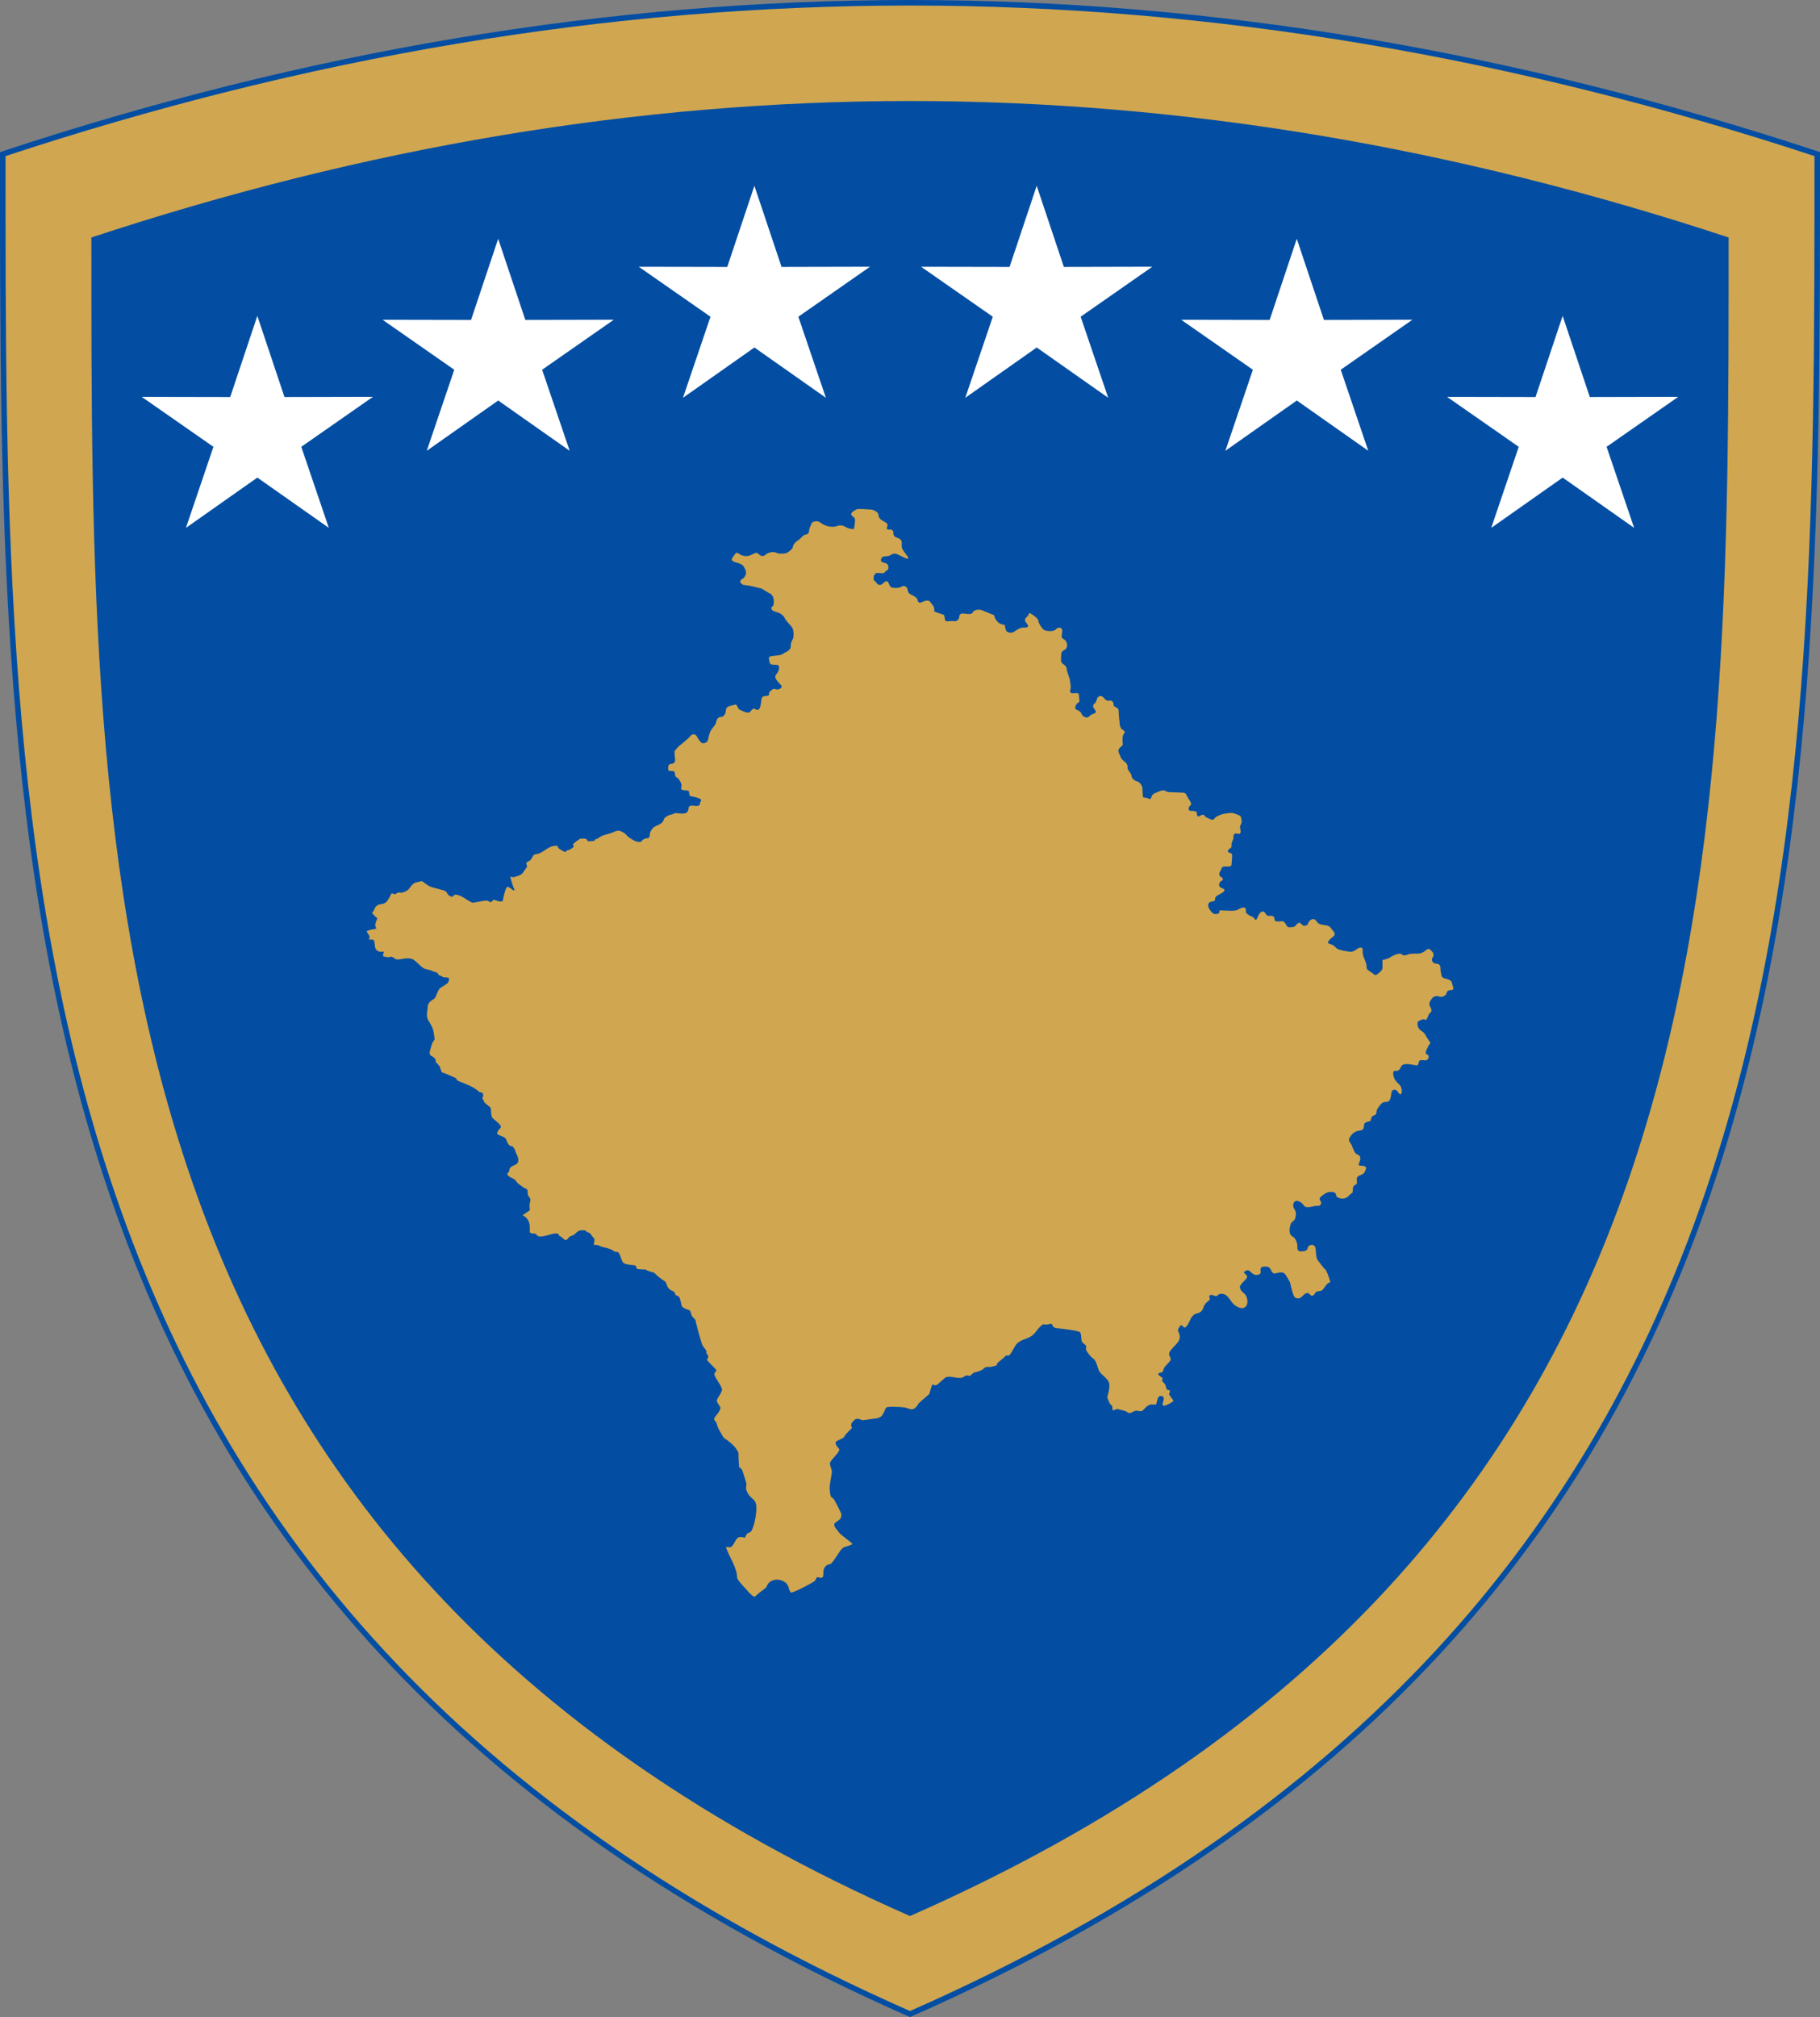 <svg xmlns="http://www.w3.org/2000/svg" xmlns:xlink="http://www.w3.org/1999/xlink" version="1.0" viewBox="0 0 658.001 729.093" id="Layer_1" xml:space="preserve">
  <rect x="0" y="0" width="658.001" height="729.093" fill="#808080" stroke="none"/>
  <path d="M329 1c109.391 0 218.609 18.6 328 54.695 0 255.765 2.121 526.904-328 672.305C-1.209 582.599 1 311.46 1 55.695 110.303 19.6 219.696 1 329 1z" id="path238" fill="#d0a650" fill-opacity="1" fill-rule="evenodd" stroke="#034ea2" stroke-width="2" stroke-miterlimit="4" stroke-dasharray="none" stroke-opacity="1"/>
  <path d="M329 36.513c98.654 0 197.308 16.751 295.96 49.328 0 230.896 1.941 475.501-295.96 606.732C31.055 561.343 33.039 316.737 33.039 85.841 131.692 53.265 230.346 36.513 329 36.513" id="path242" fill="#034ea2" fill-opacity="1"/>
  <path d="M118.877 190.798l-25.833-18.168-25.826 18.177 9.943-29.296-25.915-18.059 31.978.062 9.81-29.338 9.82 29.335 31.978-.073-25.908 18.068 9.953 29.293z" id="star" fill="#fff"/>
  <use transform="translate(87.074 -27.863)" id="use2460" x="0" y="0" width="658" height="729.093" xlink:href="#star"/>
  <use transform="translate(281.772 -47.025)" id="use2462" x="0" y="0" width="658" height="729.093" xlink:href="#star"/>
  <use transform="translate(375.802 -27.863)" id="use2464" x="0" y="0" width="658" height="729.093" xlink:href="#star"/>
  <use transform="translate(179.706 -47.025)" id="use2466" x="0" y="0" width="658" height="729.093" xlink:href="#star"/>
  <use transform="translate(471.921)" id="use2468" x="0" y="0" width="658" height="729.093" xlink:href="#star"/>
  <path d="M215.652 303.335s1.834-1.236 2.506-1.401c.671-.165 3.042-.907 3.042-.907s1.521-.783 2.327-.783c.85 0 2.506.907 3.042 1.69.492.783 3.177 2.143 3.177 2.143s1.834.618 2.192 0c.358-.618 1.163-1.071 2.013-1.071.85 0 .984-.783.984-1.401s.358-1.401.984-2.143c.671-.783 2.013-1.236 2.013-1.236s1.834-.783 2.013-1.854c.179-1.071 2.013-1.854 3.042-2.019.984-.165 0-.618 2.685-.33 2.685.33 3.042-.618 3.177-1.401.179-.783 0-1.566 1.7-1.401 1.7.165 2.506.165 2.506-.783 0-.907 1.521-1.401-1.163-2.143-2.685-.783-2.506-.165-2.685-1.401-.179-1.236 0-1.071-1.834-1.236-1.834-.165-.85-1.071-.984-2.019-.179-.907-.671-1.401-.984-2.019-.358-.618-1.342-.618-1.342-1.525 0-.907-.179-1.401-1.163-1.401-.984 0-1.342 0-1.342-.907 0-.907.179-1.69 1.163-1.69s1.521-.783 1.342-1.69c-.179-.907-.179-2.926-.179-2.926l1.342-1.566s4.027-3.256 4.385-3.874c.358-.618 1.7-1.071 2.327.165.671 1.236.984 1.566 1.521 2.143.492.618 2.013.165 2.327-.453.358-.618.492-2.885 1.387-4.121.895-1.195 1.521-1.813 1.745-2.802.224-.989.671-1.813 1.745-1.813 1.074 0 1.745-1.401 1.745-2.225 0-.824.447-1.607 1.745-1.813 1.298-.206 1.969-.989 2.416.206.447 1.195.895 1.195 1.745 1.607.895.412 2.192.989 2.819.412.671-.618.984-1.607 1.969-.989.94.618 1.611 0 1.834-1.195.224-1.195.447-2.802.447-2.802s.224-.824 1.745-.824c1.521 0 .447-.989 1.298-1.607.895-.618.895-1.195 1.969-.824 1.074.412 2.819-.495 1.969-1.484-.895-.989-2.819-2.596-1.745-3.833 1.074-1.195 1.521-3.214.447-3.42-1.074-.206-2.64.206-2.819-.989-.224-1.195-.671-2.019.671-2.225 1.298-.206 3.49-.206 4.161-.824.671-.618 2.819-.989 2.819-2.802 0-1.813.671-2.019.895-3.008.224-.989.224-3.091-.671-4.08-.895-.989-2.192-2.431-2.416-3.008-.224-.618-1.074-1.607-2.416-2.019-1.298-.412-2.416-.618-2.416-1.607s.895.206.895-2.431c0-2.596-1.745-3.008-1.745-3.008l-2.64-1.607s-4.653-1.236-5.906-1.236-2.685-1.319-1.253-2.143 1.79-2.308 1.253-3.462c-.537-1.154-.895-1.978-2.863-2.473-1.969-.495-2.506-.989-1.611-2.143.895-1.154 1.074-1.978 2.148-1.154 1.074.824 2.863 1.154 4.295.495 1.432-.659 1.969-1.154 2.685-.495.716.659 1.611 1.319 2.685.33 1.074-.989 3.042-1.154 3.937-.659.895.495 3.042.33 3.758 0 .716-.33 2.148-1.484 2.148-2.143 0-.659.895-1.813 1.79-2.308.895-.495 1.969-2.143 2.863-2.143.895 0 1.253-.989 1.253-1.648 0-.659.716-1.978.895-2.473.179-.495 1.969-1.195 3.221-.165 1.253.989 2.863 1.319 2.863 1.319s1.79.33 2.685 0c.895-.33 2.148-.659 3.4.165 1.253.824 3.042.824 3.042.824s.358-1.319.358-1.978c0-.659.358-1.813-.358-2.308-.716-.495-1.611-1.154-.179-2.143 1.432-.989 1.432-.824 2.863-.824s2.327.165 3.4.165c1.074 0 2.863.989 2.863 1.978s.716 1.648 1.611 2.143c.895.495 1.969.989 1.611 1.813-.358.824-.358 1.484.716 1.319 1.074-.165 1.432.495 1.432 1.319 0 .824.358 1.319 1.432 1.648 1.074.33 1.611.989 1.611 1.813 0 .824-.179 1.319.179 2.143.358.824 1.432 2.143 1.432 2.143s1.969 2.308-.537 1.154c-2.506-1.154-3.042-1.648-3.937-1.484-.895.165-1.432.659-1.432.659s-1.253.33-2.148.33c-.895 0-1.79 1.813-.358 2.143s1.969.659 1.969 1.813-.537.824-1.253 1.648-1.253.33-2.506.33c-1.253 0-1.611.989-1.611 1.978s.537.824 1.074 1.648c.537.824 1.432.989 2.327.165.895-.824 1.611-1.319 2.148.165.537 1.484 1.253 1.484 2.327 1.484 1.074 0 1.432 0 2.327-.495.895-.495 1.969 0 2.148 1.319.179 1.319 1.074 1.484 1.969 1.978.895.495 1.432.824 1.611 1.648.179.824.716 1.154 1.611.659.895-.495 2.327-.824 2.863-.165.537.659 1.432 1.978 1.432 1.978l.179 1.648 3.4 1.154s.358.824.358 1.484c0 .659.537.989 1.432.824s2.506 0 2.506 0 1.253-.495 1.253-1.484c0-.989.537-1.319 1.432-1.319s2.863.659 3.4-.33c.537-.989 2.148-1.319 3.4-.824 1.253.495 4.474 1.813 4.474 1.813s-.358.165.716 1.813 3.042 1.648 3.042 1.648.179 1.484.537 2.143c.358.659 1.969.989 2.863.33.895-.659 2.148-1.484 3.221-1.484 1.074 0 1.79 0 1.79-.659 0-.659-1.074-1.154-1.074-2.143 0-.989 1.074-.989 1.253-1.978.179-.989 1.253 0 1.969.495.716.495 1.611 1.319 1.611 1.978 0 .659 1.432 2.967 2.327 3.297.895.33 3.221.495 3.937-.33.716-.824 2.506-1.154 2.327.824-.179 1.978-.537 2.143.716 2.802 1.253.659 1.432 2.967.358 3.626-1.074.659-1.432.824-1.432 1.978s-.358 2.473.537 3.132c.895.659 1.432 1.154 1.432 1.813 0 .659 1.074 3.626 1.074 3.626s.537 2.967.358 3.626c-.179.659-.537 1.813 1.074 1.648 1.611-.165 1.969-.165 1.969 1.154 0 1.319.537 1.813-.358 2.308-.895.495-1.432 2.143-.537 2.473.895.33 1.611.824 1.79 1.484.179.659 1.611 1.813 2.506 1.154.895-.659 1.074-.989 1.79-1.154s1.253-.659.537-1.484c-.716-.824-.895-1.648-.179-2.143.716-.495 1.074-2.143 1.074-2.143s1.074-1.484 2.327 0c1.253 1.484 1.432.989 2.327.989.895 0 1.253.824 1.253 1.648 0 .824 1.79.659 1.79 1.978s.358 4.451.358 4.451 0 1.813 1.074 2.473c1.074.659.895.824.358 1.648-.537.824-.358 2.143-.358 2.802 0 .659.358.989-.537 1.648-.895.659-1.253 1.484-.716 2.473.537.989.358 1.648 1.79 2.802s1.253 1.648 1.253 2.473c0 .824 1.432 1.978 1.432 2.802 0 .824 1.074 1.813 1.969 1.978.895.165 1.969 1.648 1.969 2.473 0 .824.179 2.967.179 2.967s-.179.495.895.495c1.074 0 1.79 1.154 2.148-.165.358-1.319 1.432-1.484 2.148-1.813.716-.33 2.148-.989 2.863-.495.716.495 1.611.495 2.327.495.716 0 4.116.165 4.116.165s.895-.165 1.432 1.154c.537 1.319 2.148 2.802 1.253 3.462-.895.659-.895 1.978.179 1.978s2.148 0 2.148.824c0 .824.179 1.484 1.074.989.895-.495 1.432-.659 1.79 0 .358.659 1.074.659 1.969 1.154.895.495 1.253.165 1.79-.495.537-.659 2.684-1.319 2.684-1.319s2.864-.659 3.937-.33c1.074.33 2.506.989 2.506.989s.716 1.648.358 2.637c-.358.989-.716.824-.358 2.308.358 1.484-.358 1.648-1.074 1.484-.716-.165-1.432-.165-1.432 1.154 0 1.319-.716 1.648-.716 2.802s0 .989-.716 1.484c-.716.495-.895 1.319.179 1.484 1.074.165.716 1.319.716 1.978 0 .659-.179 2.143-.179 2.143s.179.824-1.074.824c-1.253 0-2.326-.165-2.506.659-.179.824-1.611 2.143-.358 2.967 1.253.824.895 1.319.179 1.648-.716.33-1.253 1.978.179 2.473 1.432.495 1.253.989.358 1.648-.895.659-2.684 1.154-2.684 2.143 0 .989-.358.989-1.432 1.154-1.074.165-1.611 1.484-.358 3.132 1.253 1.648 1.611 1.319 2.506 1.319.895 0 .895-1.319.895-1.319s3.042.165 3.937.165 2.148 0 2.864-.495c.716-.495 2.684-1.319 2.684.165 0 1.484.358 1.319 1.253 1.978.895.659 1.074.165 1.79 1.154.716.989.895.165 1.432-.989.537-1.154 1.611-2.308 2.506-.989.895 1.319.895.989 1.969.989 1.074 0 1.432.495 1.432 1.319 0 .824 1.074.824 2.327.659 1.253-.165 1.432.659 1.969 1.484.537.824.716.659 1.432.659s1.432 0 1.969-.659c.537-.659 1.253-1.484 1.969-.495.716.989 2.148.824 2.506-.33.358-1.154 1.969-2.143 2.864-.824.895 1.319 1.611 1.319 2.506 1.484.895.165 2.148.165 2.685.989.537.824 2.326 2.143 1.074 3.132-1.253.989-2.684 2.308-1.611 2.637 1.074.33 1.79.659 2.506 1.484.716.824 3.042 1.154 4.116 1.319 1.074.165 1.969.33 3.221-.659 1.253-.989 2.506-.989 2.327.33-.179 1.319.537 2.802.537 2.802s.895 2.143.895 2.967c0 .824-.179.989 1.432 1.978s1.432 1.648 2.684.659c1.253-.989 1.611-1.484 1.611-2.308v-2.637s1.79-.33 2.506-.824c.716-.495 3.579-1.978 4.295-1.319.716.659 1.611.495 2.327.165.716-.33 2.148-.33 2.864-.33s1.969.165 3.4-.989c1.432-1.154 1.432-.824 2.326 0 .895.824.895 1.813.358 2.473-.537.659 0 2.143 1.253 2.143 1.253 0 1.611.659 1.611 1.484 0 .824.179 1.978.358 2.637.179.659.179.989 2.148 1.484 1.969.495 1.611 1.648 1.969 2.473.358.824.358 1.484-.716 1.484-1.074 0-1.432.495-1.611 1.319-.179.824-1.79 1.154-1.79 1.154l-1.611-.33s-1.074 0-1.611.659c-.537.659-1.611 1.978-.895 3.132.716 1.154.716 1.813 0 2.308-.716.495-1.074 2.967-1.79 2.473-.716-.495-1.611.165-2.327.495-.716.33-.537 2.637.895 3.462 1.432.824 1.79 1.978 1.79 1.978l1.611 2.473s-.537.495-.895 1.319c-.358.824-1.432 2.473-.358 2.802 1.074.33.537 2.143-.537 2.143s-2.326-.495-2.506.824c-.179 1.319-.716.989-1.79.824s-3.758-.824-4.474.495c-.716 1.319-.895 1.813-2.148 1.648-1.253-.165-.716 1.978-.358 2.802.358.824 1.611 1.978 1.611 1.978s1.074.824 1.074 2.473c0 1.648-.716 1.484-1.432.33-.716-1.154-2.148-.989-2.327.33-.179 1.319-.358 3.297-1.611 3.297-1.253 0-1.79.33-2.327.989-.537.659-1.432 1.813-1.432 2.473 0 .659-.179 1.319-1.074 1.484-.895.165-1.074 1.978-1.074 1.978s-2.148.33-2.326 1.154c-.179.824.179 2.143-1.611 2.308-1.79.165-2.863 1.319-3.4 2.143-.537.824-.716 1.484 0 2.308.716.824 1.253 3.462 2.148 3.956.895.495 1.611.659 1.432 1.978-.179 1.319-1.253 2.308.179 2.308 1.432 0 2.327.33 1.79 1.484-.537 1.154-.537 1.319-1.611 1.813-1.074.495-1.611.495-1.611 1.813 0 1.319.358 1.319-.537 1.813-.895.495-.895 1.154-.895 2.143 0 .989-.358.659-1.432 1.813-1.074 1.154-2.506 1.154-3.4.824-.895-.33-1.074-.33-1.253-1.319-.179-.989-1.79-.989-2.684-.824-.895.165-2.148 1.154-2.148 1.154s-1.611.989-.895 1.813c.716.824.358 2.143-.895 1.978-1.253-.165-4.116 1.319-5.011-.165-.895-1.484-3.4-2.473-3.758-.495-.358 1.978 1.074 1.813.895 3.791-.179 1.978-.537 1.978-1.253 2.637-.716.659-.716 1.154-.895 1.978-.179.824-.358 2.637.895 3.297 1.253.659 1.79 2.473 1.79 3.462 0 .989 0 1.978 1.253 1.978s2.327-.165 2.506-1.319c.179-1.154 2.685-1.813 2.864.495.179 2.308.179 3.462 1.074 4.451.895.989 1.611 2.308 2.327 2.802.716.495 1.924 4.698 1.924 4.698-1.745.371-2.192 2.637-3.311 3.091-.626.247-1.298.041-1.879.453-.448.33-.448.948-1.074 1.236-1.298.577-1.074-1.442-2.64-.701-1.432.659-1.566 2.308-3.624 1.607-1.074-.371-1.745-4.574-2.058-5.563-.179-.577-1.298-2.308-1.655-2.843-1.208-1.813-3.624 0-4.385-.536-1.208-.824-.671-2.225-2.506-2.39-3.714-.247-1.074 2.267-2.64 2.843-2.998 1.071-2.998-2.802-5.235-1.03-.85.659 1.342 1.071.805 2.225-.447.948-2.64 2.39-2.506 3.503.179 1.525 1.834 1.978 2.327 3.256 1.342 3.379-.895 5.728-4.25 3.091-1.879-1.484-2.237-4.245-5.145-4.039-.671.041-.895.742-1.566.824-.671.041-1.208-.618-1.924-.412-1.074.371-.134 1.113-.358 1.731 0 0-1.432 1.195-1.655 1.525-.805 1.071-.537 2.019-1.7 2.885-.984.742-1.745.288-2.819 1.442-1.119 1.195-1.208 2.967-2.64 4.121-.716.577-1.208-1.731-2.103-.206-.134.206-.268.412-.358.618-.224.453-.268.659-.045 1.154 1.879 3.626-2.058 4.986-3.266 7.541-.537 1.071.94 2.06.358 2.885-.403.618-2.148 2.308-2.282 2.679-.134.371-.313 1.195-.626 1.484-.313.33-1.387.165-1.476.659-.089.577 1.119 1.03 1.432 1.401.403.453-.179 1.071-.045 1.195 2.013 2.019.805 1.401 1.834 3.173.134.247.761-.206.984.453.224.618-.492.577-.224 1.278.045.206 1.476 2.06 1.476 2.102.089.618-2.729 1.896-3.356 1.896-1.7.041 1.476-3.503-1.298-3.503-1.208 0-1.298 2.761-1.611 3.05-.134.124-1.253 0-1.521 0-1.79 0-2.953 2.225-3.669 2.431-.447.165-1.432-.247-2.192-.124-.716.124-1.566.824-2.237.824-.447 0-.671-.288-1.029-.495-.805-.453-2.282-.659-3.177-.948-.492-.165-1.432.618-1.745.412-.582-.371.403-1.401-.94-2.143-.179-.082-1.163-2.473-1.119-2.596.447-1.566.94-3.256.716-4.904-.268-1.69-2.908-3.132-3.624-4.492-.537-1.03-1.029-3.75-2.058-4.451-1.119-.742-2.148-2.184-2.729-3.297-.179-.33.358-.907-.045-1.484-.447-.618-1.298-.865-1.521-1.69-.179-.659 0-2.802-.761-3.256-.85-.495-6.309-1.154-7.651-1.278-.716-.041-1.253-.041-1.79-.577-.224-.206-.582-1.071-.761-1.071-.537-.041-1.163.247-1.7.288-.403.041-1.074-.247-1.432 0-1.745 1.195-2.192 2.72-3.848 3.997-1.7 1.278-3.579 1.236-5.28 2.72-1.074.948-1.79 3.214-2.863 4.286-.447.453-1.163 0-1.342.206-.895 1.113-2.148 1.772-3.042 2.802-.179.206-.134.618-.358.783l-1.924.495c-.492.082-1.432-.041-1.834.082-.895.288-.85 1.236-3.893 1.854-.224.041-.626.247-.805.371-.358.247-.626.618-.984.865-.224.165-.895-.124-1.298-.082-.761.124-1.208.783-1.924.865-1.611.206-4.206-.742-5.459-.247-.761.288-2.863 2.637-3.624 2.885-.492.165-.85-.041-1.387-.247-.268.33-.895 2.885-1.119 3.462 0 .041-3.445 2.926-3.714 3.256-.447.495-.626 1.03-1.163 1.566-.358.371-.94.701-1.521.701-.716 0-1.79-.536-2.461-.659-1.298-.206-5.19-.371-6.353-.124-1.208.247-.85 3.709-3.848 4.039-1.745.206-3.356.536-5.145.701-.179 0-1.253-.742-2.327-.453-.403.124-1.7 1.442-1.7 1.854v.742c0 .124.358.577.313.618-.671.783-2.192 2.019-2.685 2.926-.134.247-.313.536-.537.701-.403.288-2.461 1.071-2.64 1.442-.492 1.236 1.432 2.39 1.253 2.885-.537 1.607-2.685 3.132-3.356 4.615-.268.618.716 2.679.671 3.379-.224 1.937-.895 4.409-.805 6.305 0 .371.268 2.308.403 2.514.224.371.716.577 1.029.907.313.33 2.685 4.945 2.774 5.44.447 3.42-4.519 2.225-1.655 5.646.447.536.805 1.113 1.298 1.566.626.618 4.295 3.297 4.34 3.585.089.495-2.953.989-3.49 1.525-1.432 1.401-2.64 3.997-4.027 5.44-.85.907-1.611-.082-2.729 2.019-.403.783 0 2.555-.492 3.05-.716.742-1.298-.247-2.013.082-.313.124-.492 1.03-.805 1.278-.805.701-7.964 4.492-8.635 4.162-.358-.165-.761-1.36-.805-1.731-.089-.412-.537-1.319-.895-1.607-1.834-1.566-4.653-1.854-6.443.041-.447.495-.492 1.236-1.074 1.731-.984.824-2.103 1.566-3.042 2.39-.179.165-.716.783-.94.742-.716-.082-2.461-2.06-2.908-2.596-.805-.948-3.132-3.214-3.356-4.286 0-3.668-2.863-7.5-4.072-11.085l1.79.041c2.013-1.36 1.432-4.698 5.056-3.379.447-.618.403-1.278 1.253-1.731.313-.165.895-.33 1.074-.618 1.208-1.854 2.64-8.942 1.387-10.756-1.119-1.648-2.282-1.566-3.177-4.286-.268-.742.224-1.607 0-2.431-.179-.659-1.387-4.574-1.566-4.863-.224-.33-.984-.742-1.029-.948-.045-.33-.313-4.574-.179-4.904-1.208-3.297-5.28-5.398-5.503-5.769-.492-.783-.984-1.813-1.521-2.679-.626-1.03-.626-1.566-.984-2.555-.134-.453-.805-.824-.85-1.319-.089-.865 2.371-2.679 2.282-4.203-.045-.495-1.566-1.978-1.253-2.802.313-.865 1.879-2.802 1.834-3.75-.089-1.278-2.461-4.039-2.774-5.398-.134-.659.94-1.195.671-1.648-.313-.577-2.819-2.843-3.221-3.503-.313-.495.94-1.154.045-2.06-.805-.824-.134-.536-.358-1.236-.268-.783-1.163-1.484-1.521-2.308-.313-.701-2.461-8.448-2.416-8.901-.358-.536-.984-.989-1.298-1.525-.313-.536-.447-1.566-.716-1.978-.045-.041-2.416-.742-2.863-1.442-.358-.577-.447-2.473-1.074-3.42-.313-.453-.805-.371-1.163-.701-.313-.247-.268-.701-.492-.989-.716-.989-2.148-.082-3.132-3.709-1.298-.907-2.506-1.69-3.624-2.802-.224-.206-.358-.453-.626-.577-.895-.371-2.237-.495-2.998-1.154-.447 0-2.819-.082-3.087-.247-.268-.165-.537-1.195-.716-1.236-1.253-.247-3.311-.124-4.385-1.03-.85-.742-1.029-4.327-2.55-3.833-.179-.082-.403-.165-.626-.124-.984-1.278-4.385-1.442-5.772-2.267-.403-.247-1.7-.041-1.7-.412.313-.701.224-1.278.268-1.978-.761-.742-1.253-1.607-1.79-2.143-1.298-.288-.805-.412-1.611-.907-2.237-.165-2.461.206-3.893 1.525-.358.33-1.074.412-1.521.659-.761.412-.984 1.772-2.058 1.154-.358-.206-.582-.536-.85-.783-.626-.536-.984-.247-1.298-1.236-1.834-.989-6.89 2.431-8.098.041-.85-.453-1.476.124-2.192-.618-.358-.371.984-4.492-2.685-6.181.85-.659 1.745-1.113 2.55-1.731.224-.453-.045-1.154-.045-1.607 0-.701.447-2.06.313-2.555-.134-.495-.671-.907-.85-1.484-.224-.577.045-1.319-.268-1.937-.224-.165-.895-.577-1.163-.577-.94-.783-1.969-1.278-2.729-2.225-.179-.206-.313-.577-.537-.742-.671-.495-2.863-1.154-2.774-2.184.045-.33.492-.371.626-.701.134-.412.045-.948.358-1.319 1.029-1.401 3.311-.783 2.953-3.379-.179-1.154-.984-2.143-1.208-3.379-.403-.288-.447-.783-.805-1.071-2.237-.206-1.924-2.514-2.729-3.05-2.371-1.607-4.206-.618-1.566-3.791.358-1.03-2.282-2.679-2.819-3.256-.94-.907-.492-2.802-.85-3.791-.179-.495-1.745-1.36-2.237-2.06-.134-.206-.537-1.278-.761-1.401l.045-.33c.492-.371.224-1.113.089-1.607-.313-.288-.984-.206-1.208-.412-2.148-1.937-4.743-2.802-7.561-3.915-.761-.288-.537-.907-1.163-1.195-.537-.247-4.34-1.937-4.608-1.854-.447-.124-.761-1.813-1.074-2.349-.268-.495-1.342-1.401-1.342-1.442.089-1.566-.895-1.772-2.103-2.596.089-.206-.134-.701-.134-.948 0-.206.805-2.926.94-3.297.224-.577.984-1.113.85-1.772-.179-1.03-.313-2.637-.671-3.544-1.208-3.214-2.64-2.802-1.879-7.006.179-.865-.134-1.36.537-2.143-.089-.041.313-.453.358-.536.403-.371 1.521-.989 1.745-1.278.671-.907 1.074-2.967 1.924-3.626.626-.495 2.416-1.442 2.729-1.854.268-.33.671-1.36.447-1.772-.626-.371-1.253-.206-1.879-.288-.224-.041-1.029-.618-1.655-.742-.179-.206-.492-.453-.492-.742l-.268-.247c-.716-.082-1.521-.536-2.148-.742-.805-.33-1.924-.371-2.685-.824-1.432-.824-3.042-3.091-4.429-3.42-1.879-.412-3.087.165-4.877.247-1.163.082-1.163-.618-2.103-.907-1.253-.371-.313.659-3.177-.247-.358-.288.179-1.278.224-1.648-.447-.124-.984.124-1.521 0-2.371-.577-1.476-2.72-2.103-4.121-.268-.33-1.253-.247-1.7-.288-.134-.041-.179-.247-.134-.33l.224-.165c.403-.618-1.029-2.184-.984-2.39.089-.495 2.998-.948 3.4-.989.134-.371-.268-.701-.313-1.071-.089-.824.447-1.896.716-2.637l-.089-.247c-.805-.453-1.074-1.113-1.79-1.648.045-.371.537-.618.626-.989 1.387-3.833 3.535-.783 5.414-4.327.179-.33.716-1.195.895-1.772l.358-.082c.358.082.85.371 1.208.247.268-.371.85-.495 1.298-.618l.671.165c3.49-.742 2.685-2.019 4.698-3.462.537-.371 2.103-.536 2.819-.783.761.33 1.834 1.525 3.266 2.06 1.029.412 4.564 1.154 5.145 1.484.761.412.895 1.401 1.566 1.772 2.013 1.071.85-.742 2.774-.371 1.969.412 3.579 2.019 5.414 2.802.313.124 1.074-.041 1.432-.124.582-.124 3.714-.701 4.027-.577.358.124.895.453 1.253.536.447.082.805-.865 1.119-.824 1.342.206 1.387.742 3.177.577.089 0 .94-5.028 1.79-5.275.492-.124 1.834 1.195 2.237 1.277.671.165-.045-1.03-.089-1.113-.179-.412-1.119-3.503-1.074-3.791.045-.165.895.247 1.298.124.984-.33 2.327-.577 3.042-1.36.089-.082 1.611-2.267 1.655-2.349.089-.371-.403-1.236-.179-1.525.224-.247 1.074-.577 1.476-.989.582-.577.671-1.566 1.476-1.978 3.177-.288 4.295-2.761 7.159-3.091.179 0 .805-.124.94-.082l.582.948c.179.247 2.103 1.401 2.416 1.319.268-.041.403-.495.671-.577.582.082 2.192-.907 2.371-1.401.045-.082-.358-.577-.179-.907.134-.247 2.148-1.731 2.461-1.896.716 0 1.476-.165 2.148.082.403.165.447.783.895.865.492.041 1.387-.165 1.745-.082.403.082.582-.742 1.074-.783z" id="path11" fill="#d0a650"/>
</svg>
